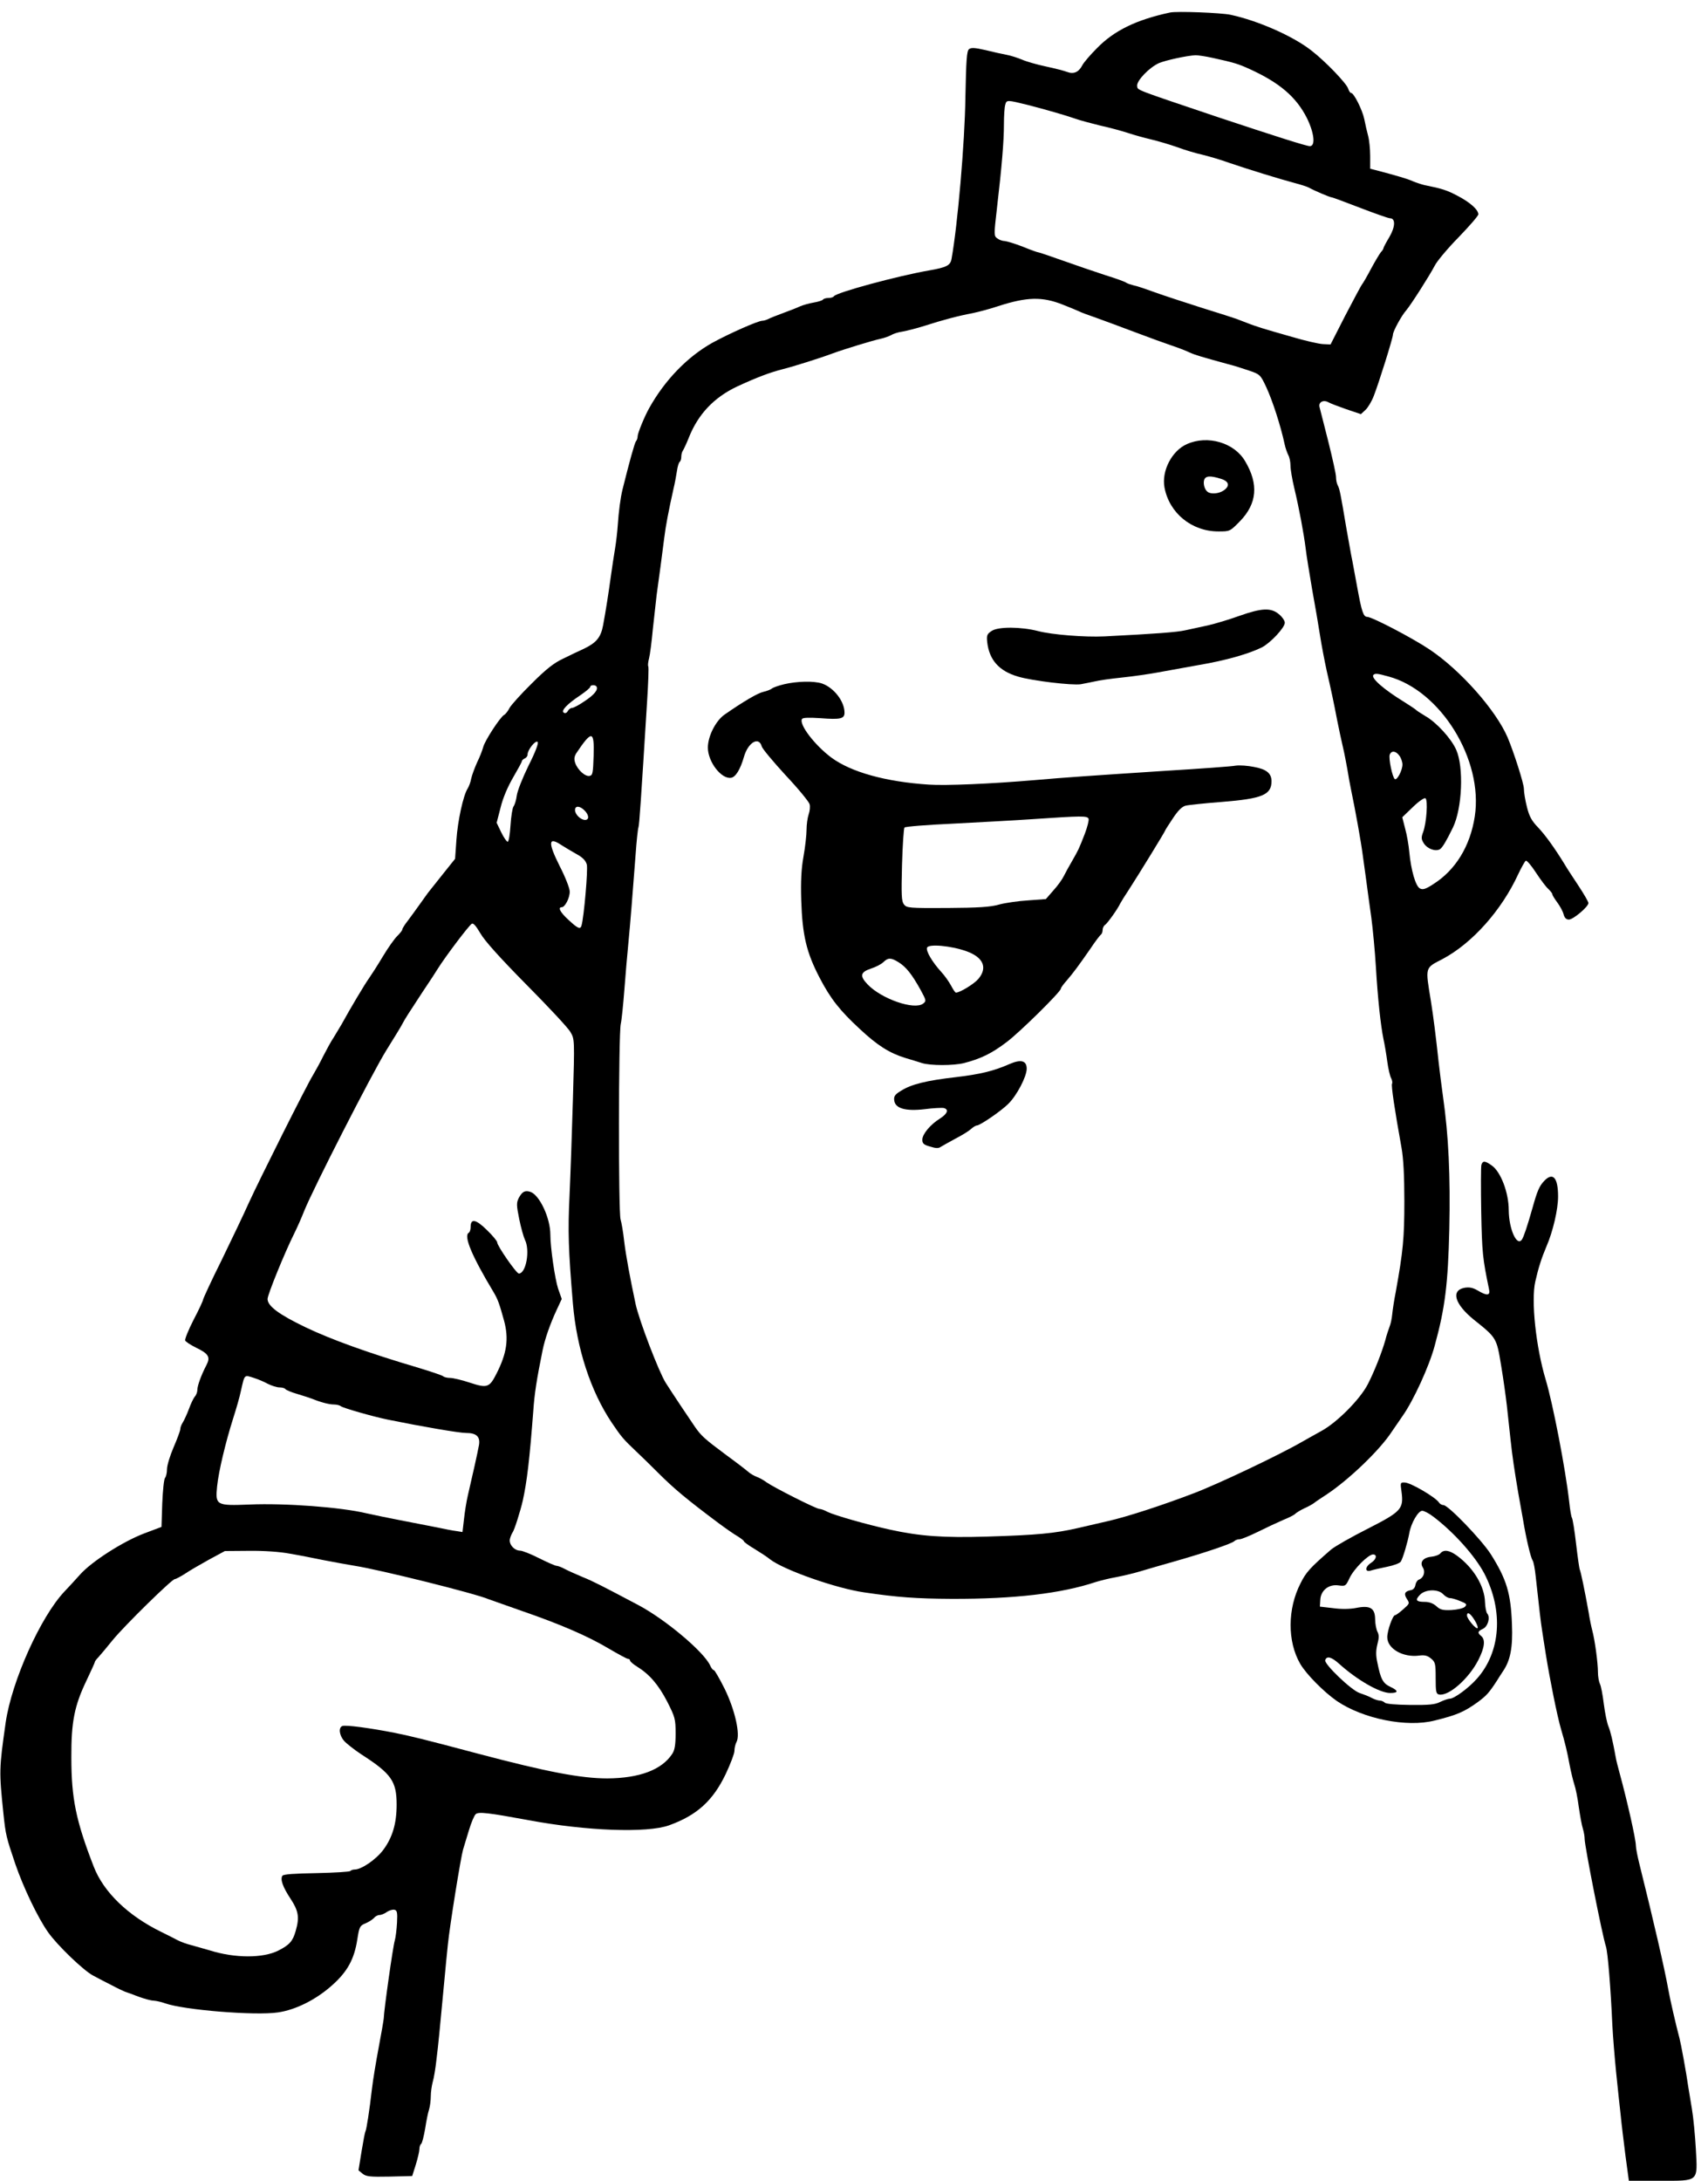 <svg version="1" xmlns="http://www.w3.org/2000/svg" viewBox="0 0 900 1149"><g id="freakBody"><path d="M616.5 6.6c-17.7 3.8-29.4 9.5-38.4 18.7-3.6 3.6-7.1 7.7-7.8 9.1-1.9 3.7-4.6 4.8-8 3.5-1.5-.6-6.6-1.9-11.3-2.9-4.7-1-10.3-2.6-12.5-3.6-2.2-.9-5.8-2.1-8-2.5-2.2-.4-7.2-1.5-11.2-2.5-5.7-1.3-7.5-1.4-8.7-.5-1.2 1-1.5 5.7-1.9 25.4-.3 23.7-4.1 67.4-7.3 85.1-.6 3.5-2.7 4.5-11.9 6.1-16.6 2.9-48.8 11.6-50.1 13.6-.3.5-1.6.9-2.9.9-1.3 0-2.6.4-2.9.9-.3.4-2.4 1.1-4.8 1.5-2.3.4-5.6 1.3-7.2 2-1.7.8-5.8 2.4-9.1 3.6-3.3 1.2-6.8 2.6-7.7 3.1-1 .5-2.4.9-3.1.9-2.3 0-17.8 6.9-26.5 11.7-13.1 7.4-24.9 19.6-33.1 34.3-2.5 4.4-6.1 13.3-6.1 14.8 0 1-.4 2.2-.9 2.7-.7.9-3.4 10.6-7.1 25.5-1 4.1-2 11.3-2.5 19-.2 3-.8 8.4-1.4 12-.6 3.6-1.6 10.1-2.2 14.5-1.3 9.4-2.6 17.8-4.1 25.9-1.2 6.5-3.6 9.3-10.3 12.5-2.2 1-6.9 3.2-10.5 5-5 2.3-9.1 5.5-16.8 13.2-5.6 5.5-10.9 11.4-11.7 12.9-.8 1.6-2.1 3.3-2.9 3.7-2.1 1.2-10.3 13.8-11 17-.4 1.5-1.8 5.2-3.2 8-1.3 2.9-2.7 6.7-3.1 8.5-.3 1.8-1.2 4.2-1.9 5.3-2.3 3.6-5.2 16.9-5.9 27l-.7 10-6 7.5c-3.3 4.1-6.6 8.3-7.4 9.3-.8.9-3 4.1-5.1 7-2 2.8-4.9 6.8-6.4 8.8-1.6 2-2.9 4.1-2.9 4.6s-1.2 2-2.6 3.4c-1.4 1.3-4.9 6.2-7.7 10.9s-6.1 9.8-7.3 11.5c-2 2.7-10.1 16.3-14.3 24-1 1.6-2.8 4.8-4.2 7-1.5 2.2-3.9 6.7-5.6 10-1.6 3.3-4.1 7.8-5.4 10-3.2 5.1-28.2 55-33.9 67.5-2.3 5.2-8.7 18.6-14.1 29.7-5.5 11-9.9 20.6-9.9 21.1s-2.2 5.3-5 10.6c-2.7 5.3-4.7 10.2-4.4 10.9.2.6 2.8 2.3 5.6 3.7 6.7 3.2 7.8 5 5.6 9.2-2.8 5.4-4.8 10.9-4.8 13.1 0 1.1-.6 2.8-1.4 3.6-.7.9-2.1 3.8-3.1 6.6-1 2.7-2.5 5.9-3.2 7-.7 1.1-1.3 2.6-1.3 3.5 0 .8-1.6 5.1-3.5 9.5s-3.5 9.6-3.5 11.6c0 1.9-.5 4-1 4.5-.6.6-1.2 6.6-1.5 13.5l-.4 12.4-9.3 3.5c-11.2 4.3-27.6 14.8-33.7 21.7-2.3 2.6-6 6.6-8.1 8.8-12.6 13.3-27.8 47.2-31 69-3.5 24.7-3.5 25.6-1.2 48C3 966.9 3.3 968 8.1 982.2c4.3 12.5 11.9 28.3 17.2 35.8 4.9 7 18.9 20.4 23.8 22.9 2.4 1.3 6.8 3.6 9.8 5.1 3 1.6 6.2 3.1 7 3.4.9.3 4.1 1.4 7.1 2.6 3 1.1 6.6 2.1 8 2.1 1.4.1 4.1.7 6 1.4 9.8 3.5 47.5 6.6 59.5 4.8 9.4-1.4 20-6.7 28.5-14.3 8.1-7.2 11.7-13.8 13.3-24.3 1-6.4 1.3-7.1 4.2-8.3 1.8-.7 3.7-2 4.5-2.8.7-.9 2-1.6 2.9-1.6.9 0 2.7-.7 3.9-1.6 1.2-.8 3-1.4 4-1.2 1.4.3 1.7 1.3 1.4 6.8-.2 3.6-.7 7.8-1.2 9.5-.9 2.8-5.7 36.6-5.8 41-.1 1.1-1.3 8.1-2.7 15.5-1.4 7.4-3 17.1-3.5 21.5-1.3 11.4-2.9 21.5-3.4 22.4-.3.4-1.2 5.2-2.1 10.7l-1.6 9.9 2.2 1.8c1.9 1.5 3.9 1.7 14.2 1.5l11.9-.3 1.9-6c1-3.3 1.9-7 1.9-8.2 0-1.2.4-2.4.9-2.7.5-.4 1.4-3.9 2.1-7.9.6-3.9 1.5-8.6 2.1-10.3.5-1.7.9-4.8.9-7 0-2.1.5-5.5 1-7.4.6-1.9 1.5-7.3 2-12 1-8 1.5-13.4 4.1-41 .6-6.3 1.4-15.1 1.9-19.5 1-10 6.8-45.9 8-50 .5-1.7 1.9-6.3 3.1-10.2 1.2-4 2.8-7.8 3.6-8.5 1.6-1.3 6.6-.7 27.8 3.2 30.4 5.7 62.5 6.9 74.1 2.7 14.7-5.3 23.1-13 29.8-27 2.5-5.3 4.6-10.8 4.6-12.2 0-1.5.5-3.6 1.1-4.7 2.1-3.9-.8-16.8-6.2-27.9-2.7-5.4-5.3-9.9-5.7-9.9-.5 0-1.4-1.1-2-2.5-3.3-7.2-23.5-24.2-37.8-31.8-19.3-10.2-23.5-12.4-29.4-14.8-3.6-1.5-7.8-3.4-9.5-4.3-1.6-.9-3.6-1.6-4.2-1.6-.7 0-4.8-1.8-9.2-4-4.3-2.2-8.9-4-10-4-3.1 0-6.1-3.4-5.4-6.2.3-1.3 1-2.8 1.4-3.4.9-1.1 4.2-11.5 5.4-16.9 2.2-10.1 3.5-21 5.5-47 .6-9 1.8-16.8 4.9-32 1.2-6 4-14 7.5-21.5l2.6-5.6-1.9-5.4c-1.7-5.2-4.1-21.8-4.1-28.5 0-8.7-5.6-20.7-10.4-22.5-2.9-1-4.4-.2-6.2 3.1-1.3 2.6-1.3 3.8.2 11.2.9 4.5 2.3 9.4 3 10.9 2.8 5.5.6 17.8-3.2 17.8-1.3 0-11.4-14.6-11.4-16.4 0-.7-2.4-3.6-5.4-6.5-5.8-5.7-8.6-6.3-8.6-1.7 0 1.4-.4 2.8-1 3.1-2.8 1.7 1.6 12.2 13.2 31.5 2.1 3.6 2.9 5.7 5.4 14.8 2.6 9.6 1.5 17.2-4 28-3.7 7.3-4.9 7.7-14 4.7-4.2-1.4-8.9-2.5-10.4-2.5-1.6 0-3.2-.4-3.7-.9-.6-.5-6.6-2.5-13.5-4.6-25.8-7.6-45.6-14.8-58.8-21.1-14.4-6.9-20.2-11.3-20.2-15 0-2.3 9.1-24.6 14-34.4 1.5-3 3.9-8.4 5.3-12 4.7-11.7 35.6-72.2 43.2-84.5 4.1-6.6 8-12.9 8.5-14 1.6-3 2.9-5 10.5-16.6 3.9-5.8 7.5-11.3 8-12.2 4.1-6.6 16.5-23 18.1-24 .8-.5 2.2 1.1 4.5 5 2.2 3.9 10.1 12.7 24.3 27.1 11.6 11.7 22.1 22.9 23.2 25 2.2 3.7 2.2 4 1.3 35.2-.5 17.3-1.3 40.3-1.8 51.1-.9 18.6-.6 28.4 1.8 56.9 2 23.5 9.3 45.9 20.4 62.5 5.2 7.7 6.1 8.7 12.6 14.9 3 2.8 8.4 8.1 12 11.7 8.3 8.3 14.9 13.8 31.6 26.3 3.9 2.9 8.5 6.1 10.3 7.1 1.7 1.1 3.2 2.2 3.2 2.6 0 .3 2.5 2.2 5.6 4 3.1 1.9 6.8 4.3 8.2 5.5 7.3 5.6 34.8 15.3 49.6 17.4 17.6 2.6 27.5 3.3 46.1 3.4 33.1.1 57.7-2.8 76-8.9 2.3-.7 7-1.9 10.5-2.5 3.6-.7 9.2-2 12.5-3 3.3-1 11.9-3.5 19-5.5 15.4-4.4 29.6-9.2 30.9-10.5.6-.6 1.8-1 2.8-1 1 0 5.3-1.8 9.6-3.9 4.2-2.1 10.2-4.9 13.2-6.2 3-1.2 6-2.7 6.5-3.3.6-.6 2.7-1.9 4.8-2.9 2.1-.9 4.3-2.2 5-2.7.7-.6 3.8-2.7 6.9-4.7 11.7-7.8 27.9-23.3 34.2-33 1.4-2.1 4-5.8 5.7-8.3 5.6-7.9 14-26.1 16.9-37 5.5-20 7-32.5 7.7-61.5.6-27.9-.4-49.3-3.3-69.5-.8-5.8-1.9-14.3-2.4-19-1.3-12.2-2.7-23.4-4-31.5-3-18.4-3.3-17.3 6.3-22.3 15.5-8.3 30.9-25.5 39.7-44.6 1.7-3.6 3.5-6.8 4-7.1.5-.3 2.9 2.5 5.3 6.2 2.5 3.8 5.4 7.7 6.6 8.7 1.1 1.1 2.1 2.3 2.1 2.8s1.2 2.4 2.6 4.3c1.4 1.9 2.9 4.6 3.3 6.2.5 1.9 1.4 2.8 2.8 2.8 2.3 0 10.3-6.8 10.3-8.7 0-.7-2.4-4.8-5.3-9.2-2.8-4.3-6.1-9.2-7.1-11-5.4-8.8-10.3-15.6-14.1-19.6-3.4-3.5-4.7-5.9-5.9-10.8-.9-3.5-1.6-7.8-1.6-9.6 0-2.7-5.3-19.3-8.6-27.1-6.2-14.4-24.8-35.4-41.1-46.3-8.9-6-30.4-17.2-32.9-17.2-2 0-2.9-2.8-5.3-16-1.2-6.3-2.5-13.8-3.1-16.5-.5-2.8-1.7-9.3-2.6-14.5-3-18-3.5-20.3-4.4-22.1-.6-1-1-3-1-4.6 0-1.5-1.9-10-4.1-18.8-2.2-8.8-4.3-16.9-4.6-18.1-.6-2.5 2-3.9 4.6-2.5 1 .6 5.2 2.2 9.5 3.7l7.7 2.6 2.4-2.2c1.3-1.2 3.3-4.5 4.4-7.4 2.8-7.2 10.1-30.6 10.1-32.3 0-1.7 4.5-10 7-12.8 2.4-2.8 12.3-18.3 15-23.5 1.2-2.4 6.9-9.2 12.6-15 5.7-5.9 10.4-11.3 10.4-12.1-.1-2.5-4.4-6.3-10.9-9.7-5.7-3-8.1-3.8-17.6-5.7-1.6-.4-4.3-1.3-6-2-2.8-1.3-8.8-3-18.2-5.5l-4.3-1.1v-6.7c0-3.7-.5-8.5-1.1-10.7-.6-2.2-1.5-6.1-2-8.7-1-4.9-5.5-13.8-6.9-13.8-.5 0-1.2-1-1.6-2.3-.8-2.7-12-14.4-19.4-20.1-9.7-7.6-28.1-15.7-42.5-18.8-5.1-1.1-28.4-2-32-1.2zM639 30.5c11.4 2.5 13.6 3.2 19.5 5.9 15.8 7.2 24.5 14.7 30.1 25.7 3.9 7.9 4.7 14.9 1.6 14.9-1.8 0-18.1-5.2-48.2-15.2-44.8-15.1-42.5-14.2-42.8-16.5-.4-2.7 6.4-9.8 11.6-12.1 3.7-1.5 14.6-3.9 19.2-4.1 1.4 0 5.4.6 9 1.4zm-97 24.9c8.9 2.3 19.7 5.4 24.5 7.1 2.2.8 8.1 2.4 13 3.6 5 1.1 11.7 2.9 15 4 3.3 1.1 8.8 2.6 12.2 3.4 3.4.8 9.5 2.6 13.5 4 4 1.5 10 3.3 13.3 4 3.3.8 9.8 2.7 14.5 4.4 10 3.4 26.2 8.4 34.1 10.5 3.1.8 6.5 1.9 7.5 2.4 3.2 1.8 11.3 5.2 12.2 5.2.4 0 7.1 2.5 14.9 5.5 7.8 3 14.9 5.5 15.7 5.5 3 0 2.9 4.4-.3 9.9-1.7 2.8-3.1 5.5-3.1 5.8 0 .4-.6 1.4-1.4 2.2-.7.9-3 4.7-5.1 8.6-2 3.8-4.2 7.6-4.7 8.2-.6.7-4.5 8.1-8.9 16.5l-7.8 15.3-4-.2c-2.2-.1-9.6-1.8-16.3-3.8-6.8-1.9-13.9-4-15.8-4.6-1.9-.6-5.3-1.7-7.5-2.6-2.2-.8-4.9-1.9-6-2.3-1.1-.4-9.4-3.1-18.5-5.9-9.1-2.9-20.1-6.5-24.5-8.1-4.4-1.6-9.3-3.3-11-3.6-1.6-.4-3.4-1-4-1.4-.5-.5-5.5-2.3-11-4-5.5-1.8-15.5-5.2-22.2-7.6-6.8-2.4-12.6-4.4-13-4.4-.5 0-4.2-1.3-8.3-3-4.1-1.6-8.4-2.9-9.6-3-1.1 0-2.9-.6-3.9-1.4-1.8-1.3-1.8-1.8-.2-15.7 2.6-22.2 3.7-35.6 3.7-44.4 0-4.4.3-9.1.7-10.3.7-2.7.9-2.6 12.3.2zm18 105.1c3.6 1.4 7.4 3 8.5 3.5 1.1.6 5.2 2.1 9 3.4 3.9 1.4 13.1 4.8 20.5 7.6s16.2 6 19.5 7.1c3.3 1.1 7.5 2.7 9.3 3.6 3.1 1.4 6.3 2.3 19.7 6 3.3.8 8.6 2.5 11.8 3.6 5.6 1.9 5.9 2.2 8.9 8.6 3.3 7.1 7.6 20.3 9.7 30.1.4 1.9 1.3 4.5 1.9 5.7.7 1.2 1.2 3.7 1.2 5.7 0 1.9.9 7.2 2 11.8 2.6 10.9 5 23.8 6 31.8.4 3.6 2 13.2 3.4 21.5 1.5 8.2 3.4 19.3 4.2 24.5.8 5.2 2.4 13.5 3.5 18.5 2.6 11.4 3.6 16.1 5.5 26 .9 4.4 2.2 10.7 3 14 .8 3.3 1.8 8.7 2.4 12 .5 3.3 1.4 8.2 2 11 2.1 10 5.2 27.2 6 33.5.5 3.6 1.4 10.1 2 14.5.6 4.4 1.7 12.9 2.6 19 .8 6 1.9 17.7 2.4 26 1 16.8 2.5 30.6 4 38 .6 2.7 1.5 8 2 11.8.5 3.7 1.4 7.6 2 8.7.6 1.1.8 2.5.5 3-.5.9 1.3 13.2 5 33.7 1 5.5 1.5 14.8 1.5 28.2 0 19.5-.7 26.5-4.5 47.6-.9 4.5-1.7 9.9-1.9 12-.2 2.2-.8 5.1-1.4 6.5-.5 1.4-1.6 4.5-2.2 7-1.9 6.7-5.8 16.6-9.3 23.4-4.1 7.9-16.2 20.1-24.5 24.6-3.5 1.9-8 4.5-10 5.6-11.9 6.9-44.5 22.4-57.5 27.3-16.8 6.4-34.7 12.2-44.7 14.5-3.6.8-10.8 2.5-16 3.7-12.2 2.8-21.4 3.7-48 4.5-22.9.7-35.4-.2-51.2-3.7-12.3-2.7-29-7.5-32.7-9.3-1.6-.9-3.6-1.6-4.4-1.6-1.6 0-23.8-11.2-27.8-14-1.4-1.1-3.8-2.4-5.2-2.9-1.5-.6-3.4-1.7-4.4-2.6-1-.9-6.3-5-11.8-9-11.3-8.4-13-10-16.3-14.7-1.9-2.7-12.7-18.9-15.4-23.2-3.6-5.7-14-32.8-15.9-41.6-3-14.2-5.1-25.5-6-33-.5-4.7-1.4-9.9-1.9-11.5-1.2-3.8-1.1-97.6.1-103 .5-2.2 1.3-10.3 1.9-18 .6-7.7 1.5-18.7 2.1-24.5 1.1-11.2 2.2-25.6 3.8-46.5.5-7.2 1.2-13.7 1.5-14.5.5-1.4 1.3-13.7 4.6-66.8.6-9.5.9-17.6.6-18.1-.3-.4-.1-2.3.4-4.2.5-1.9 1.4-8.8 2-15.4.7-6.6 1.6-14.7 2-18 1.2-8.6 3-21.9 4-30 .8-6.6 2.3-14.3 4.9-26 .7-2.8 1.4-6.9 1.8-9.3.3-2.3 1-4.5 1.4-4.8.5-.3.9-1.5.9-2.8 0-1.2.4-2.6.8-3.1.4-.6 1.9-3.7 3.2-7 4.9-12.3 13.2-21.1 25.5-26.9 10.4-4.8 17-7.3 24-9.1 5.6-1.4 19.9-5.9 26-8.2 5.6-2.1 21.3-6.9 25.5-7.8 1.9-.4 4.4-1.3 5.5-1.9 1.1-.7 3.8-1.6 6.1-1.9 2.2-.4 7.4-1.7 11.5-3 9.6-3.1 17.9-5.3 25.4-6.7 3.3-.7 9.4-2.3 13.5-3.7 15.2-4.9 23.1-5.1 34-.8zm171.5 195.9c27.6 7.3 50.2 43.9 45.6 73.8-2.4 15.6-10.1 28.2-21.8 35.6-4.1 2.7-5.6 3.1-7.1 2.3-2.3-1.2-4.7-9.7-5.6-19.2-.3-3.6-1.3-9.2-2.2-12.4l-1.5-5.9 5.6-5.4c3.1-3 6-5 6.6-4.6 1.4.8.6 12.9-1.2 17.8-1.1 2.9-1 3.8.4 6 1.9 2.9 6.2 4.4 8.5 3 1.3-.9 3.3-4.2 6.8-11.4 4.9-10.1 5.8-31.9 1.7-41-2.6-5.9-10.4-14.4-16.2-17.7-2.5-1.5-4.8-3-5.1-3.4-.3-.3-3-2.1-6-4-10.8-6.6-17.8-12.7-16.3-14.3.9-.9 2.1-.8 7.8.8zm-417.2 5.3c1 1.7-1.1 4.3-6.2 7.7-2.9 2-5.9 3.6-6.7 3.6-.7 0-1.7.7-2.2 1.6-.5 1-1.4 1.4-2.1.9-1.7-1 1.8-4.6 8.7-9.2 2.8-1.9 5.2-3.9 5.2-4.4 0-1.1 2.7-1.2 3.3-.2zm-1.5 36.5c-.3 9.1-.5 10.3-2.1 10.6-2.3.5-6.3-3.1-7.6-6.8-.7-2.1-.5-3.4.6-5.2 8.2-12.2 9.5-12 9.1 1.4zm-34.3 5.2c-3.1 6.3-5.9 13.4-6.2 15.8-.3 2.4-1.1 4.9-1.7 5.7-.6.8-1.3 5.3-1.6 10-.3 4.7-.9 8.6-1.5 8.6-.5 0-2.1-2.3-3.4-5l-2.4-5 2.1-8.1c1.2-5 3.8-11 6.6-15.8 2.5-4.3 4.6-8.1 4.6-8.6 0-.4.7-1 1.5-1.4.8-.3 1.5-1.2 1.5-2.1 0-2.4 4.2-7.7 5.3-6.6.6.6-1.2 5.4-4.8 12.5zm458.9-5.2c.9 1.2 1.6 3.3 1.6 4.6 0 3-2.8 8.4-4 7.7-1.3-.8-3.4-11-2.7-12.9.9-2.3 3.3-2 5.1.6zM308 427c2.4 2.4 2.6 5 .3 5-2.3 0-5.3-2.9-5.3-5.2 0-2.4 2.5-2.3 5 .2zm-12.1 18.3c1.9 1.2 5.4 3.3 7.9 4.7 3.3 1.8 4.8 3.4 5.4 5.5.7 2.5-1.5 27.9-2.8 32.2-.6 2.1-2 1.5-6.8-3-4.4-4-5.8-6.7-3.6-6.7 1.7 0 4.3-5 4.2-8.3 0-1.7-2.4-7.8-5.3-13.4-6.3-12.6-6-15.7 1-11zM134.1 726.1c1.9.6 5 1.9 7 3 2 1 4.8 1.9 6.2 1.9 1.4 0 2.8.4 3.1.9.4.5 3.2 1.7 6.4 2.6 3.1.9 6.6 2.1 7.7 2.5 4.4 1.8 8.9 3 11.4 3 1.5 0 3.1.4 3.7.9 1 .9 17 5.5 24.9 7.1 17.7 3.6 37.4 7 41.1 7 5.4 0 7.5 1.9 6.8 6.3-.6 3.5-3.8 17.8-5.9 26.7-.7 3-1.6 8.6-2 12.3l-.8 6.9-3.1-.5c-1.7-.2-6.5-1.1-10.6-2-4.1-.8-12.7-2.5-19-3.7-6.3-1.2-14.4-2.9-18-3.7-13.4-3.2-42.8-5.4-61.5-4.6-17.6.7-18.1.4-17.1-9.6.8-7.9 4.5-23.3 8.4-35.6 1.6-5 3.5-11.5 4.1-14.5 2.1-9.2 1.6-8.7 7.2-6.9zm18.7 92.5c4.8.8 12.8 2.4 17.7 3.4 5 1 12.4 2.3 16.5 3 12.9 2 63.6 14.6 70.5 17.6 1.1.4 8.8 3.1 17 6 20.6 7.1 35.2 13.4 46.1 19.9 5.1 3 9.7 5.5 10.3 5.5.6 0 1.1.4 1.1.9s1.7 2 3.7 3.2c6.6 4.1 11.3 9.6 15.9 18.5 4.1 8.1 4.4 9.1 4.4 16.8 0 6-.5 8.8-1.8 10.7-5.5 8.4-17.3 12.8-34.2 12.9-13.8 0-31.7-3.4-68-13-28.9-7.7-35.2-9.2-44-11-12.7-2.5-25.9-4.3-27.6-3.6-2.1.8-1.7 4.8.9 7.8 1.2 1.4 5.4 4.7 9.2 7.2 15.7 10.1 18.5 14.1 18.5 26.4 0 10-2.2 17.3-7 23.8-3.8 5.1-11.5 10.4-15.1 10.4-1 0-2 .4-2.3.8-.3.4-8.3.9-17.8 1.1-11.8.2-17.5.6-18 1.4-1.2 1.9.2 5.9 4.3 12.1 4.2 6.4 4.8 9.8 2.7 17-1.5 5.3-3.2 7.3-9.1 10.3-8.1 4.1-22.9 4.1-36.2-.1-2.7-.8-7-2-9.5-2.7-2.5-.6-5.8-1.8-7.5-2.7-1.6-.9-5.5-2.8-8.5-4.3-17.6-8.6-30.4-21-35.6-34.4-9.4-24.2-11.8-36-11.8-57.5-.1-18.7 1.6-27.3 8-40.6 2.4-5.1 4.4-9.4 4.4-9.8 0-.3.8-1.4 1.8-2.4.9-1 4.4-5.1 7.6-9.1 6.3-7.7 31.2-32.1 32.7-32.1.5 0 2.8-1.2 5.2-2.7 2.3-1.6 8-4.9 12.7-7.5l8.5-4.6 12.8-.1c7.7-.1 16.3.5 21.5 1.5z"/><path d="M625.4 234c-7.9 3.5-13.4 14.1-11.8 22.8 2.5 13.5 14.3 23.2 28.4 23.2 6.1 0 6.1 0 11.4-5.4 9-9.3 9.9-19.5 2.7-31.6-5.7-9.8-19.8-13.9-30.7-9zm17.7 18.2c4.5 1.3 5.2 3.8 1.7 6.2-2.4 1.7-6.6 2.1-8.4.8-1.6-1.1-2.5-4.2-1.9-6.3.7-2.2 3.2-2.4 8.6-.7zM653 324.5c-5.2 1.9-12.6 4.1-16.5 5-3.8.8-9.2 2-12 2.6-4.5 1-15.1 1.8-42.5 3.2-10.5.5-27.7-.9-35-2.8-8.8-2.3-21-2.4-24.4-.1-2.5 1.6-2.8 2.3-2.4 6 1.1 9.4 6.3 15.2 16.3 18.1 7.4 2.2 28.4 4.7 33 4 2.2-.4 5.6-1.1 7.5-1.5 1.9-.5 8.2-1.4 14-2 5.8-.6 14.1-1.8 18.5-2.6s14.4-2.6 22.1-4c14.3-2.4 26.4-5.9 33.3-9.3 4.6-2.4 12.1-10.4 12.1-13 0-1.1-1.4-3.1-3.1-4.5-4.2-3.5-9-3.3-20.9.9zM413.2 360.5c-2.9.7-5.8 1.7-6.5 2.3-.6.5-2.6 1.3-4.4 1.7-2.9.6-10.6 5.1-20.5 12-4.7 3.3-8.8 11.4-8.8 17.4 0 7.5 7.1 16.7 12.2 15.9 2.4-.3 4.9-4.4 6.8-11 2.2-7.7 7.9-11 9.4-5.5.3 1.2 6 8 12.6 15.2 6.7 7.1 12.3 14 12.6 15.2.4 1.3.1 3.7-.5 5.4-.6 1.8-1.1 5.4-1.1 8 0 2.7-.7 9.1-1.6 14.1-1.2 6.7-1.5 13.2-1.2 23.3.6 18.4 2.8 27.4 9.6 40.5 5.8 11.2 10.8 17.5 21.2 27.1 9.3 8.7 15.6 12.7 24 15.3 3 .9 7 2.1 8.8 2.7 4.4 1.4 16.7 1.4 22.2 0 8.9-2.3 14.6-5.1 22.5-11.1 6.9-5.2 28.5-26.5 28.5-28.1 0-.5 1.4-2.4 3.1-4.3 3.5-4.1 5.9-7.3 12.5-16.8 2.5-3.8 5-7 5.5-7.4.5-.3.9-1.4.9-2.4s.6-2.3 1.3-2.7c1.2-.8 6.5-8.1 8-11.3.4-.8 2.5-4.2 4.7-7.5 4.8-7.4 19-30.5 19-31 0-.2 1.8-3 4-6.3 2.7-4.1 4.8-6.2 6.7-6.7 1.5-.4 10.2-1.3 19.3-2 21.1-1.7 26-3.7 26-10.9 0-4.1-2.6-6.3-9.1-7.5-3.3-.7-7.7-1-9.8-.7-2 .4-18.4 1.6-36.6 2.7-39.7 2.6-53.2 3.5-69 4.9-23.6 2-47.1 3-56 2.4-22.9-1.5-41.1-6.6-51.5-14.3-8.8-6.6-17.1-17.5-15.4-20.3.5-.7 3.6-.8 9.8-.4 10.5.8 12.6.3 12.6-2.9 0-6-5.6-13.2-11.9-15.4-4.3-1.4-13.1-1.2-19.9.4zm160.4 70.9c.3.7-.6 4.2-1.9 7.7-3.3 8.5-3.4 8.6-6.7 14.4-1.6 2.7-3.6 6.4-4.4 8-.8 1.7-3.2 5.1-5.5 7.6l-4 4.6-9.4.7c-5.1.3-12 1.3-15.3 2.2-4.5 1.3-10.9 1.7-27.2 1.8-20.3.1-21.4 0-22.9-1.9-1.3-1.7-1.4-5-1-20.8.3-10.4.9-19.3 1.3-19.7.5-.5 11.7-1.4 24.9-2 13.2-.7 32.3-1.7 42.5-2.4 26.3-1.8 29-1.8 29.6-.2zm-64.3 69.8c8.9 3.2 11.2 8.7 6.2 14.6-2.2 2.6-9.7 7.2-11.8 7.2-.4 0-1.5-1.7-2.6-3.8-1.1-2-3.4-5.3-5.2-7.2-4.8-5.3-8.1-11-7.4-12.7.8-2.1 12.8-1 20.8 1.9zm-35.8 5.8c3.9 2.4 7 6.3 11.5 14.4 3.1 5.7 3.2 6 1.4 7.4-4.7 3.5-21.9-2.5-29.2-10.1-4.3-4.5-3.9-6.5 1.8-8.4 2.5-.8 5.4-2.3 6.5-3.4 2.5-2.4 4-2.4 8 .1zM532 560.6c-8.4 3.7-15.5 5.4-28.1 6.9-15.8 1.8-23.8 3.8-29.1 7.2-3.2 1.9-3.9 2.9-3.6 5.1.5 4.2 5.9 5.8 16.1 4.6 4.5-.6 9-.8 10-.6 2.8.7 2 3-2.1 5.6-5.1 3.2-9.2 8.2-9.2 11.1 0 2 .8 2.7 4.1 3.6 3.1 1 4.5 1 5.7.1 1-.6 4.4-2.5 7.7-4.3 3.3-1.7 6.9-3.9 8.1-5 1.1-1 2.5-1.9 3.1-1.9 1.7 0 12.8-7.6 16.6-11.4 4.5-4.4 9.7-14.4 9.7-18.5 0-4.3-3-5.1-9-2.5zM780.6 613.7c-.3 1-.3 12.1-.1 24.8.4 21.4.8 24.8 4.1 40.7.8 3.5-1 3.7-6 .7-2.6-1.5-4.4-1.8-6.9-1.4-7.3 1.4-5.2 8.6 4.9 16.8 12 9.6 12 9.5 14.4 24.2 1.2 7.1 2.5 16.6 3 21 .5 4.4 1.3 12.3 1.9 17.5 1 9.4 2.1 16.7 4.1 28.5.6 3.3 1.7 9.6 2.5 14 1.7 10.2 4 20 5.1 21.7.5.7 1.2 4.4 1.6 8.3 2 18.2 2.7 24.3 3.3 28 .3 2.2 1.3 8.3 2.1 13.5 2 12.5 6 32.5 8 39.2 2.1 7.2 3.1 11.2 4.5 18.8.7 3.6 1.8 8.1 2.4 10 .7 1.9 1.8 7.3 2.4 12 .7 4.7 1.6 9.9 2.2 11.6.5 1.7.9 4 .9 5.3 0 3.7 9.3 50.9 11.2 56.6 1 3 2.5 21.5 3.4 41.5.3 5.8 1.2 17 2 25s1.9 18.1 2.4 22.5c.4 4.4 1.6 14 2.5 21.2l1.8 13.3h16.2c21 0 20 .8 19.1-16.7-.4-7.1-1.3-16.6-2.1-21.3-.8-4.7-1.6-9.9-1.9-11.5-1.1-7.8-3.8-22.4-4.6-25.5-1.9-7.1-5.1-21-5.9-25.7-2-11.2-8-37.1-15.1-65.6-1.1-4.3-2-8.9-2-10.2 0-3.4-4.6-23.7-8.5-38-.9-3.3-1.9-7.1-2.1-8.5-1.5-8.4-2.8-13.9-3.9-16.5-.7-1.7-1.8-6.9-2.4-11.7-.6-4.9-1.5-9.7-2.1-10.7-.5-1.1-1-3.8-1-6.1 0-4.8-1.6-16.9-3-22-.5-1.9-1.4-6.2-1.9-9.5-2-11.2-4.2-21.8-4.7-22.6-.2-.4-1.1-6.5-1.9-13.4-.8-7-1.8-13.2-2.2-13.8-.4-.6-1-4.3-1.4-8.1-1.9-17.2-8.6-51.9-12.4-64.6-5.2-17.3-7.8-41.8-5.5-51.8 1.6-7.1 3.3-12.4 5.8-18.3 3.5-8 6.2-19.7 6.2-26.5 0-10.1-2.8-13.1-7.5-8-2.4 2.6-3.5 5.1-6 14.1-2.7 9.5-4.5 14.9-5.5 16.5-2.6 4.1-6.9-5.2-7-15.4 0-9.2-4.2-20.2-8.9-23.5-3.6-2.6-4.8-2.6-5.5-.4zM738.5 785.9c1.2 9.1 0 10.5-17.9 19.6-8.7 4.4-17.3 9.3-19.3 11-10.8 9.4-13.1 11.8-16 17.7-6.9 13.4-7 30.6-.2 42.4 3.2 5.5 12.4 14.8 19.3 19.6 13.8 9.4 36.9 14.1 51.6 10.3 11.8-2.9 15.6-4.6 22.7-9.7 4.6-3.4 6-5 10.1-11.3.7-1.1 2.1-3.4 3.2-5 3.9-5.7 5.2-12.6 4.7-24.7-.6-16.3-2.8-23.7-11.2-37-4.9-7.6-22.4-25.8-24.9-25.8-.8 0-1.9-.6-2.3-1.3-1.8-2.8-14.9-10.5-18.1-10.6-2.3-.1-2.4.1-1.7 4.8zm16.9 13.3c10.9 8.3 21.8 20.6 26.7 29.8 10.2 19.7 8.7 41.4-3.9 55.5-4.3 4.9-12 10.5-14.2 10.5-.9 0-3.2.8-5.1 1.7-2.7 1.4-5.8 1.7-15.8 1.6-7.4-.1-12.7-.5-13.4-1.2-.6-.6-1.8-1.1-2.6-1.1-.9 0-2.8-.6-4.3-1.4-1.4-.8-4.3-1.9-6.4-2.6-4.3-1.4-18.8-15.3-18.1-17.3.8-2.4 3.3-1.7 7.2 1.8 9.5 8.6 21.5 15.5 27 15.5 4.5 0 4.5-1.2 0-3.3-3.8-1.8-5-4.1-6.7-12.6-.9-4-.8-6.5 0-9.8.9-3.4.9-4.9 0-6.6-.6-1.2-1.2-4.2-1.2-6.7-.1-5.8-2.7-7.3-10.1-5.8-3.1.6-7.7.7-12 .1l-7-.8.2-3.5c.2-5 4.4-8.4 9.5-7.7 3.8.5 3.9.4 5.9-3.8 2.2-4.8 9.9-12.5 12.4-12.5 2.3 0 1.8 2.6-1 4.4-3.3 2.1-3.4 5.1-.2 4.1 1.2-.4 5.1-1.3 8.6-2s6.7-1.9 7.2-2.7c1.1-1.6 3.7-10.5 4.5-15 .9-5.3 4.7-11.8 6.8-11.8 1 0 3.7 1.4 6 3.2z"/><path d="M759 818.4c-.6.8-2.8 1.6-4.7 1.8-4.4.4-6.4 2.9-4.5 5.8 1.4 2.3.3 5.4-2.2 6.3-.8.3-1.6 1.6-1.8 2.9-.2 1.3-1.1 2.4-2.3 2.6-3.3.6-3.9 1.9-2.2 4.6 1.6 2.4 1.5 2.5-1.9 5.5-1.9 1.7-3.8 3.1-4.3 3.1-1.2 0-4.1 8.1-4.1 11.6 0 6.1 8.3 10.8 16.8 9.7 2.8-.4 4.4 0 6.2 1.5 2.3 1.9 2.5 2.7 2.5 10.3 0 7.2.2 8.4 1.8 8.7 5.1 1 15.7-8.4 20.7-18.2 3.3-6.5 3.8-10.7 1.5-12.6-2.1-1.7-1.9-2.5.9-3.8 2.6-1.2 4-6 2.3-8-.6-.7-1.1-3.4-1.2-6-.2-8.4-6-18.1-14.7-24.5-4.1-3-7-3.4-8.8-1.3zm1.5 21.6c1 1.1 2.6 2 3.5 2 1 0 3.4.7 5.5 1.6 3.3 1.3 3.6 1.7 2.4 3-.9.8-3.9 1.5-7.1 1.7-4.7.2-6-.2-8-2.1-1.6-1.4-3.7-2.2-5.9-2.2-4.7 0-5.4-.9-2.7-3.7 2.8-3 9.7-3.2 12.3-.3zm16.5 13.6c1.2 1.9 1.9 3.8 1.6 4.2-.8.8-5.5-4.8-5.6-6.6 0-2.3 1.8-1.2 4 2.4z"/></g></svg>
